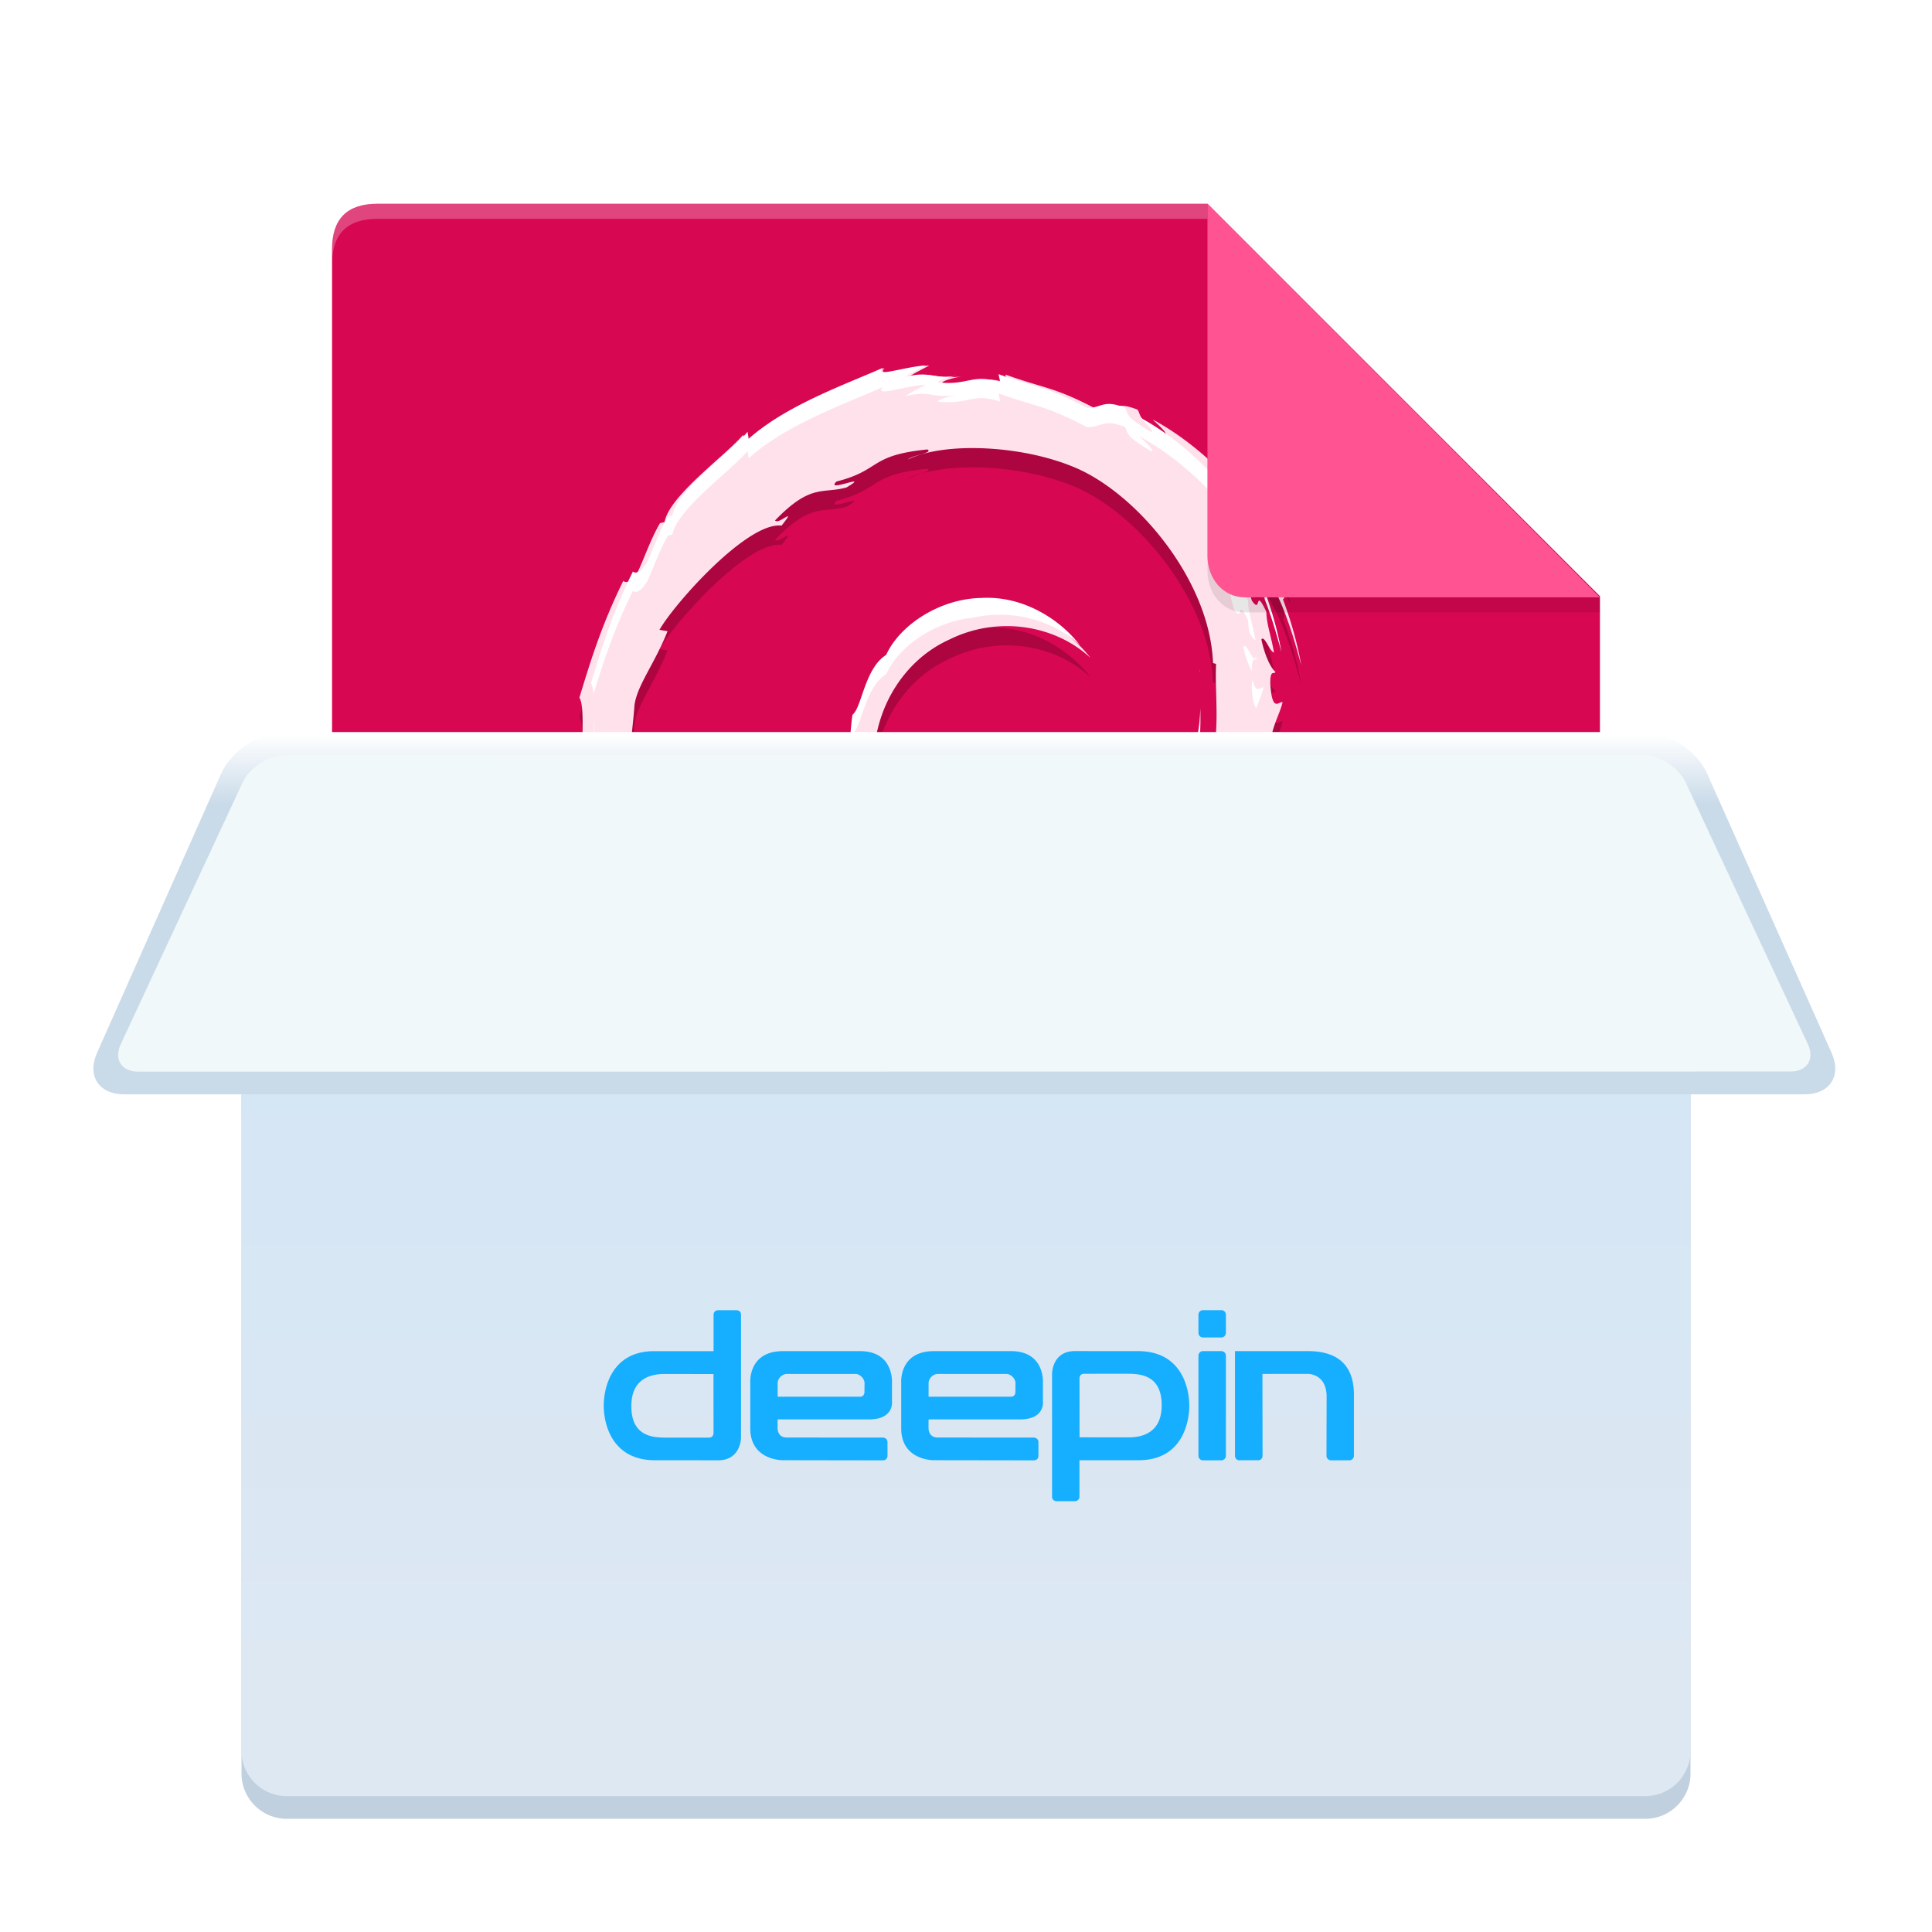 <svg width="256" height="256" version="1.1" viewBox="0 0 256 256" xmlns="http://www.w3.org/2000/svg"><title>软件包安装器-256px</title><defs><linearGradient id="b" x1="108.12" x2="108.12" y1="163.07" y2="268.55" gradientTransform="scale(1.184 .845)" gradientUnits="userSpaceOnUse"><stop stop-color="#D5E6F5" offset="0"/><stop stop-color="#DEE8F2" offset="1"/></linearGradient><linearGradient id="c" x1="58.27" x2="58.27" y1="202.47" y2="222.93" gradientTransform="scale(2.193 .456)" gradientUnits="userSpaceOnUse"><stop stop-color="#fff" offset="0"/><stop stop-color="#C9DAE9" offset="1"/></linearGradient><filter id="a" color-interpolation-filters="sRGB"><feFlood flood-color="#A9A69A" flood-opacity=".498" result="flood"/><feComposite in="flood" in2="SourceGraphic" operator="in" result="composite1"/><feGaussianBlur in="composite1" result="blur" stdDeviation="5"/><feOffset dx="0" dy="5" result="offset"/><feComposite in="SourceGraphic" in2="offset" result="composite2"/></filter></defs><g fill-rule="evenodd" filter="url(#a)"><path d="M206 230H50c-4 0-6-2-6-6V28c0-4 2-6 6-6h110l52 52v150c0 6-6 6-6 6z" fill="#d70751"/><path d="M44 224c0 4 2 6 6 6h156s6 0 6-6v-2c0 6-6 6-6 6H50c-4 0-6-2-6-6z" fill-opacity=".2"/><path d="M44 28c0-4 2-6 6-6h110v2H50c-4 0-6 2-6 6z" fill="#fff" opacity=".25"/><path d="M80.637 195.32c-.049.045-.049 7.164-.15 9.022-.099 1.502-.25 4.73-3.859 4.73-3.709 0-4.61-3.759-4.911-5.393-.35-1.814-.35-3.319-.35-3.98 0-2.124.15-8.052 5.813-8.052 1.705 0 2.657.444 3.408.796l.049 2.877zm-14.534 5.22c0-5.132 1.454-12.031 10.425-12.032 2.055 0 3.259.31 4.21.574 0-5.836 0-6.5-1.353-7.782 3.408-.264 4.963-.751 6.766-1.504-.65 3.45-.65 14.815-.65 21.537 0 6.901.6 10.085 1.402 11.5-.45-.045-.851-.088-1.252-.088-.403-.045-.853-.045-1.404-.045-1.554 0-2.505.088-3.458.133l-.101-3.935c-.851 2.608-2.857 4.112-5.964 4.112-1.102 0-8.621 0-8.621-12.47zm40.713-1.815l-.097 2.608H93.384c0 2.166.1 8.448 7.92 8.448 3.006 0 4.36-.751 5.414-1.328-.303 1.37-.552 2.388-.503 3.98-.902.224-2.558.664-5.964.664-7.669 0-12.229-3.538-12.229-12.515 0-2.121 0-12.118 10.224-12.118 7.418 0 8.57 5.087 8.57 10.262zm-13.531-.443h8.57c.1-3.141-.2-6.944-4.11-6.944-3.557 0-4.41 3.273-4.46 6.944zm15.454 7.165h.001V194.57c0-9.509 0-12.43-1.954-13.136 2.153-.177 4.16-.397 7.416-1.724-.4 4.024-.448 11.896-.448 14.151.75-1.813 2.153-5.35 6.965-5.35 2.405 0 4.661 1.061 6.063 3.138 1.453 2.212 1.654 5.706 1.654 7.297 0 2.61-.501 6.06-1.955 8.625-3.056 5.527-8.72 5.527-10.675 5.527-3.059 0-5.613-.397-7.669-1.105.602-1.414.602-3.27.602-6.544zm14.384-4.82c0-3.449-.752-8.092-4.561-8.092-.45 0-2.806.043-3.857 3.182-.353.975-.803 2.962-.803 6.767 0 3.184 0 5.926.1 7.517.652.132 1.653.267 2.456.267 5.814 0 6.665-5.529 6.665-9.642zm14.948 12.205c-1.004-.132-1.707-.221-3.16-.221-1.601 0-2.707.09-3.858.221.501-.84.701-1.24.851-4.112.202-3.937.251-14.463-.099-16.674-.251-1.682-.701-1.946-1.403-2.388 4.11-.354 5.262-.618 7.166-1.414-.4 1.944-.452 2.92-.452 5.88-.098 15.26-.15 16.896.955 18.709zm2.265-7.075c0-5.928 4.21-8.092 10.577-8.093 1.354 0 2.157.088 3.11.13 0-3.447 0-5.88-4.162-5.88-2.605 0-5.161.796-7.118 2.3-.45-1.904-.95-2.742-1.553-3.716 1.454-.663 4.36-1.99 9.32-1.99 7.52 0 8.523 3.316 8.523 6.678l-.05 9.022c0 2.344 0 4.025.099 5.705.152 1.724.452 2.168 1.003 2.92-.85-.046-1.653-.133-2.505-.133-1.504 0-2.406.087-3.308.132-.15-1.549-.202-2.742-.15-4.688-.954 1.858-2.506 4.866-7.118 4.866-.402 0-1.655 0-2.908-.487-2.808-1.195-3.76-3.98-3.76-6.767zm13.785-5.441h-2.659c-1.902 0-6.113.312-6.113 4.468 0 2.167.649 4.377 3.659 4.377 1.303 0 3.057-.575 4.11-2.565.853-1.548.903-3.494 1.003-6.28zm28.869 8.139c.05 1.504.05 3.096.752 4.378-1.105-.087-1.756-.221-3.809-.221-1.204 0-1.855.09-2.808.221.2-.574.302-.796.402-1.549.15-1.015.25-4.421.25-5.616v-4.776c0-2.079 0-5.087-.152-6.147-.1-.751-.348-2.785-3.258-2.785-2.857 0-3.808 1.856-4.16 3.36-.4 1.547-.4 3.229-.4 9.773.05 5.662.05 6.19.55 7.74a31.375 31.375 0 0 0-3.407-.176c-1.204 0-2.005.043-3.006.175.35-.708.552-1.062.651-3.538.102-2.432.302-14.374-.152-17.203-.249-1.726-.752-2.123-1.301-2.565 4.06-.178 5.362-.753 6.616-1.326v4.686c.6-1.372 1.853-4.423 6.867-4.423 6.266 0 6.314 4.025 6.365 6.677zm-44.496-26.47l-4.151 3.66-4.15-3.66 4.15-3.661zm22.812-85.05l-.999 2.116c1.478-4.465.627-9.328.834-13.532l-.41-.11c-.362-10.575-9.507-21.814-17.64-25.62-7.015-3.237-17.81-3.794-22.797-1.353.686-.608 3.421-.863 2.597-1.33-7.809.774-6.063 2.722-12.05 4.25-1.642 1.586 4.791-1.271 1.33.783-3.211.887-4.707-.558-9.466 4.365.424.684 3.021-2.026.855.695-4.473-.554-14.126 10.232-16.177 13.806l1.072.183c-1.76 4.41-4.076 7.223-4.388 9.864-.456 6.495-2.725 18.34.424 21.979l-.306 3.038c.431.863.76 1.74 1.295 2.551l-.699.056c3.312 10.452 3.558.195 7.934 11.05-.636-.214-1.276-.448-2.2-1.695-.112.952 1.346 3.81 3.076 6.04l-.732.836c.964 1.754 1.853 2.138 2.522 2.747-3.6-1.965 3.34 6.477 3.966 7.552l.554-.986c-.082 1.419 1.015 3.25 3.071 5.784l1.713-.068c.704 1.398 3.284 3.913 4.849 4.033l-1.041 1.358c3.928 1.243 1.908 1.648 6.735 3.357l-.975-1.722c2.463 2.137 3.223 4.005 6.698 5.643 4.818 1.68 5.457 1.013 10.4 2.428-4.19-.117-9.117-.074-12.43-1.262-22.607-6.122-43.29-32.642-41.778-59.959-.347-5.53.55-12.44-.37-13.817 1.291-4.21 2.79-9.34 5.801-15.445-.218-.41.496 1.196 2.027-1.415.928-2.038 1.687-4.284 2.856-6.266l.602-.14c.602-3.5 8.164-8.866 10.414-11.567l.154 1.032c4.91-4.605 13.661-7.69 18.587-9.89-1.294 1.433 2.899-.141 5.919-.325-.953.532-1.9.948-2.791 1.575 3.624-.866 3.451.355 7.156-.135-1.3.188-2.879.705-2.628.9 4.14.48 4.773-1.279 8.603-.002l-.242-1.133c5.323 1.92 6.437 1.594 12.221 4.663 2.028.1 2.233-1.251 5.298-.003.54.947-.123 1.124 3.646 3.364.417-.167-.752-1.23-1.676-2.078 7.573 4.048 15.802 12.677 18.313 21.912-2.353-4.332-.242 2.21-1.052 1.868 1.05 2.826 1.907 5.747 2.44 8.762-.699-2.472-2.214-8.442-4.87-12.291-.218 2.483-3.428-1.717-1.673 3.753 1.335 1.939.27-1.965 1.919 1.479.026 1.637.65 3.263 1.013 5.394-.564-.091-1.26-2.357-1.67-1.726.57 2.682 1.51 4.081 1.867 4.287-.182.45-.658-.419-.692 1.406.221 4.199 1.177 2.428 1.632 2.627-.46 2.068-2.31 4.498-1.395 8.055-.262-1.078-.776-2.162-1.163-3.183-.36 3.037.672 3.629-.73 7.308 1.01-3.316.901-6.31-.052-4.87.423 4.716-3.733 8.335-3.28 11.319l-1.208-1.663c-3.27 4.74-.077 2.61-2.3 6.202.816-1.41-.428-.581.634-2.18-.706.04-3.147 3.002-5.384 4.744-8.784 7.04-19.27 7.962-29.423 4.17-.395.324 1.811 2.054 3.44 2.89 3.867 1.43 8.24 1.487 11.684 1.36-7.442 3.112-21.647-3.16-26.294-11.48 1.05.228 4.651 5.85 7.35 6.76-1.595-1.276-2.828-2.9-3.971-4.572 2.154 2.474 4.77 4.495 7.63 5.833-.181-.694.79-.834-.562-1.746-8.607-6.596-13.694-12.2-11.927-25.179 1.311-.992 1.662-6.405 4.673-8.3 1.835-4.056 7.335-7.791 13.214-7.887 5.998-.327 11.063 3.206 13.605 6.538-4.629-4.32-12.21-5.631-18.675-2.432-6.611 2.977-10.531 10.257-9.96 17.505.245-.36.465-.136.582-1.03-.203 14.09 15.185 24.418 26.26 19.205l.13.294c4.494-1.228 3.914-2.238 6.851-4.254-.228.472-1.978 1.68-.935 1.703 1.429-.38 5.888-4.531 8.085-6.482 1.006-2.171-.539-1.174.867-3.905l1.72-.855c.955-2.76 2.012-4.321 1.893-7.534z" fill="#ac0540"/><path d="M80.637 192.77c-.049.045-.049 7.164-.15 9.022-.099 1.502-.25 4.73-3.859 4.73-3.709 0-4.61-3.758-4.911-5.393-.35-1.814-.35-3.319-.35-3.98 0-2.124.15-8.052 5.813-8.052 1.705 0 2.657.444 3.408.796l.049 2.877zm-14.534 5.22c0-5.132 1.454-12.031 10.425-12.032 2.055 0 3.259.31 4.21.574 0-5.836 0-6.5-1.353-7.782 3.408-.264 4.963-.751 6.766-1.504-.65 3.45-.65 14.815-.65 21.537 0 6.901.6 10.085 1.402 11.5-.45-.045-.851-.088-1.252-.088-.403-.045-.853-.045-1.404-.045-1.554 0-2.505.088-3.458.133l-.101-3.935c-.851 2.608-2.857 4.112-5.964 4.112-1.102 0-8.621 0-8.621-12.47zm40.713-1.815l-.097 2.608H93.384c0 2.166.1 8.448 7.92 8.448 3.006 0 4.36-.751 5.414-1.328-.303 1.37-.552 2.388-.503 3.98-.902.224-2.558.664-5.964.664-7.669 0-12.229-3.538-12.229-12.515 0-2.121 0-12.118 10.224-12.118 7.418 0 8.57 5.086 8.57 10.262zm-13.531-.443h8.57c.1-3.141-.2-6.944-4.11-6.944-3.557 0-4.41 3.273-4.46 6.944zm15.454 7.165h.001V192.02c0-9.509 0-12.43-1.954-13.136 2.153-.177 4.16-.397 7.416-1.724-.4 4.024-.448 11.897-.448 14.152.75-1.814 2.153-5.352 6.965-5.352 2.405 0 4.661 1.062 6.063 3.14 1.453 2.212 1.654 5.705 1.654 7.297 0 2.609-.501 6.059-1.955 8.624-3.056 5.527-8.72 5.527-10.675 5.527-3.059 0-5.613-.397-7.669-1.105.602-1.414.602-3.27.602-6.544zm14.384-4.82c0-3.449-.752-8.092-4.561-8.092-.45 0-2.806.043-3.857 3.182-.353.975-.803 2.962-.803 6.767 0 3.184 0 5.926.1 7.518.652.131 1.653.266 2.456.266 5.814 0 6.665-5.529 6.665-9.642zm14.948 12.205c-1.004-.132-1.707-.221-3.16-.221-1.601 0-2.707.09-3.858.221.501-.84.701-1.24.851-4.112.202-3.937.251-14.463-.099-16.674-.251-1.682-.701-1.946-1.403-2.388 4.11-.354 5.262-.618 7.166-1.414-.4 1.944-.452 2.92-.452 5.88-.098 15.26-.15 16.896.955 18.709zm2.265-7.075c0-5.928 4.21-8.092 10.577-8.093 1.354 0 2.157.088 3.11.13 0-3.447 0-5.88-4.162-5.88-2.605 0-5.161.796-7.118 2.3-.45-1.904-.95-2.742-1.553-3.716 1.454-.663 4.36-1.99 9.32-1.99 7.52 0 8.523 3.316 8.523 6.678l-.05 9.022c0 2.344 0 4.025.099 5.705.152 1.724.452 2.168 1.003 2.92-.85-.046-1.653-.133-2.505-.133-1.504 0-2.406.087-3.308.132-.15-1.549-.202-2.742-.15-4.688-.954 1.858-2.506 4.866-7.118 4.866-.402 0-1.655 0-2.908-.487-2.808-1.195-3.76-3.98-3.76-6.767zm13.785-5.441h-2.659c-1.902 0-6.113.312-6.113 4.468 0 2.167.649 4.377 3.659 4.377 1.303 0 3.057-.575 4.11-2.565.853-1.548.903-3.494 1.003-6.28zm28.869 8.139c.05 1.504.05 3.096.752 4.378-1.105-.087-1.756-.221-3.809-.221-1.204 0-1.855.09-2.808.221.2-.574.302-.796.402-1.549.15-1.015.25-4.421.25-5.616v-4.776c0-2.079 0-5.087-.152-6.147-.1-.751-.348-2.785-3.258-2.785-2.857 0-3.808 1.856-4.16 3.36-.4 1.547-.4 3.229-.4 9.773.05 5.662.05 6.19.55 7.74a31.375 31.375 0 0 0-3.407-.176c-1.204 0-2.005.043-3.006.175.35-.708.552-1.062.651-3.538.102-2.432.302-14.374-.152-17.203-.249-1.726-.752-2.123-1.301-2.565 4.06-.178 5.362-.753 6.616-1.326v4.687c.6-1.373 1.853-4.424 6.867-4.424 6.266 0 6.314 4.025 6.365 6.677zm-44.496-26.47l-4.151 3.66-4.15-3.66 4.15-3.661zm22.812-85.05l-.999 2.116c1.478-4.465.627-9.327.834-13.532l-.41-.11c-.362-10.575-9.507-21.814-17.64-25.62-7.015-3.237-17.81-3.794-22.797-1.353.686-.608 3.421-.863 2.597-1.33-7.809.774-6.063 2.722-12.05 4.25-1.642 1.586 4.791-1.271 1.33.783-3.211.887-4.707-.558-9.466 4.366.424.683 3.021-2.027.855.694-4.473-.554-14.126 10.232-16.177 13.806l1.072.183c-1.76 4.41-4.076 7.223-4.388 9.864-.456 6.495-2.725 18.34.424 21.979l-.306 3.038c.431.863.76 1.74 1.295 2.551l-.699.056c3.312 10.452 3.558.195 7.934 11.05-.636-.214-1.276-.448-2.2-1.695-.112.952 1.346 3.81 3.076 6.04l-.732.836c.964 1.754 1.853 2.138 2.522 2.747-3.6-1.965 3.34 6.477 3.966 7.552l.554-.986c-.082 1.419 1.015 3.25 3.071 5.784l1.713-.068c.704 1.398 3.284 3.913 4.849 4.033l-1.041 1.358c3.928 1.243 1.908 1.648 6.735 3.357l-.975-1.722c2.463 2.137 3.223 4.005 6.698 5.643 4.818 1.68 5.457 1.013 10.4 2.428-4.19-.117-9.117-.074-12.43-1.262-22.607-6.121-43.29-32.642-41.778-59.959-.347-5.53.55-12.44-.37-13.817 1.291-4.21 2.79-9.34 5.801-15.445-.218-.41.496 1.196 2.027-1.414.928-2.039 1.687-4.285 2.856-6.267l.602-.14c.602-3.5 8.164-8.866 10.414-11.567l.154 1.032c4.91-4.605 13.661-7.69 18.587-9.89-1.294 1.433 2.899-.141 5.919-.325-.953.532-1.9.949-2.791 1.575 3.624-.866 3.451.355 7.156-.135-1.3.188-2.879.705-2.628.9 4.14.48 4.773-1.278 8.603-.002l-.242-1.133c5.323 1.92 6.437 1.594 12.221 4.663 2.028.1 2.233-1.251 5.298-.003.54.947-.123 1.124 3.646 3.365.417-.168-.752-1.232-1.676-2.079 7.573 4.048 15.802 12.677 18.313 21.912-2.353-4.332-.242 2.21-1.052 1.868 1.05 2.826 1.907 5.747 2.44 8.762-.699-2.472-2.214-8.442-4.87-12.291-.218 2.483-3.428-1.717-1.673 3.753 1.335 1.939.27-1.965 1.919 1.479.026 1.637.65 3.263 1.013 5.394-.564-.091-1.26-2.357-1.67-1.726.57 2.682 1.51 4.081 1.867 4.287-.182.45-.658-.419-.692 1.406.221 4.199 1.177 2.428 1.632 2.627-.46 2.068-2.31 4.498-1.395 8.055-.262-1.078-.776-2.162-1.163-3.183-.36 3.037.672 3.629-.73 7.308 1.01-3.316.901-6.31-.052-4.87.423 4.716-3.733 8.335-3.28 11.319l-1.208-1.662c-3.27 4.738-.077 2.61-2.3 6.201.816-1.41-.428-.58.634-2.18-.706.04-3.147 3.002-5.384 4.744-8.784 7.04-19.27 7.962-29.423 4.171-.395.323 1.811 2.053 3.44 2.89 3.867 1.429 8.24 1.486 11.684 1.358-7.442 3.113-21.647-3.159-26.294-11.48 1.05.229 4.651 5.85 7.35 6.762-1.595-1.277-2.828-2.902-3.971-4.573 2.154 2.474 4.77 4.496 7.63 5.833-.181-.694.79-.834-.562-1.746-8.607-6.596-13.694-12.2-11.927-25.179 1.311-.992 1.662-6.405 4.673-8.3 1.835-4.056 7.336-7.791 13.214-7.887 5.998-.327 11.063 3.206 13.605 6.538-4.629-4.32-12.21-5.631-18.675-2.432-6.611 2.977-10.531 10.257-9.96 17.505.245-.36.465-.136.582-1.03-.203 14.09 15.185 24.418 26.26 19.205l.13.294c4.494-1.228 3.914-2.238 6.851-4.254-.228.472-1.978 1.68-.934 1.703 1.428-.38 5.887-4.531 8.084-6.482 1.007-2.171-.539-1.174.867-3.905l1.72-.855c.955-2.76 2.012-4.321 1.893-7.534z" fill="#ffe1ec"/><g fill="#fff"><path d="M158.99 92.538l-.78 1.653c.577-1.744.782-3.55.837-5.352.027 1.223.031 2.463-.057 3.699zm.003-8.388l-.007-.356.022.006c-.006.116-.01.233-.015.35zm-74.852 17.645c.097 2.491.522 4.584 1.547 5.768l-.228 2.262c-1.166-1.652-1.429-4.66-1.319-8.03zm1.467 9.116c.318.68.605 1.36 1.026 2l-.669.053c3.169 9.998 3.404.186 7.59 10.569-.608-.205-1.221-.429-2.105-1.622a.587.587 0 0 0-.003.028c-2.292-3.083-2.953 1.559-5.482-6.422l.67-.054c-.513-.777-.827-1.615-1.24-2.44zm7.572 15.04c.372.591.784 1.184 1.213 1.737l-.7.8c.921 1.678 1.772 2.046 2.412 2.628-3.444-1.88 3.195 6.195 3.794 7.224l.53-.943c-.078 1.357.97 3.108 2.937 5.532l1.638-.064c.675 1.336 3.142 3.743 4.64 3.857l-.997 1.299c3.757 1.189 1.825 1.577 6.442 3.211l-.932-1.647c2.356 2.044 3.083 3.831 6.407 5.398 4.609 1.606 5.22.97 9.948 2.323-4.009-.112-8.721-.072-11.89-1.207-.215-.059-.43-.119-.644-.18-1.392-1.152-2.24-2.409-3.821-3.78l.932 1.646c-4.617-1.634-2.685-2.022-6.442-3.211l.996-1.299c-1.497-.114-3.964-2.52-4.639-3.857l-1.638.065c-1.966-2.425-3.015-4.176-2.938-5.533l-.529.944c-.6-1.03-7.238-9.105-3.794-7.225-.64-.582-1.49-.95-2.413-2.628l.7-.8c-1.654-2.133-3.05-4.866-2.942-5.777.703.95 1.235 1.286 1.73 1.486zM78.6 102.73a49.551 49.551 0 0 1 .002-2.64c.013.407.031.81.056 1.207-.026.478-.046.955-.058 1.432zm-.011-5.709c-.047-2.32.062-4.751.108-6.794.068 1.734-.067 4.22-.108 6.794zm.063-10.076c-.06-.657-.167-1.148-.348-1.418 1.235-4.027 2.669-8.934 5.55-14.774-.209-.392.474 1.143 1.938-1.353.888-1.95 1.614-4.098 2.732-5.995l.576-.133c.576-3.35 7.81-8.481 9.962-11.064l.147.987c4.697-4.405 13.067-7.357 17.78-9.46-1.237 1.37 2.773-.135 5.661-.311-.91.509-1.816.907-2.67 1.506 3.468-.828 3.303.34 6.846-.129-1.244.18-2.754.675-2.513.862 3.96.457 4.565-1.224 8.229-.003l-.231-1.084c5.09 1.837 6.157 1.525 11.69 4.46 1.94.096 2.135-1.196 5.067-.002.516.906-.117 1.075 3.487 3.218.4-.16-.718-1.178-1.602-1.988 7.243 3.872 15.115 12.126 17.518 20.96-1.139-2.095-1.185-1.531-1.053-.503-3.175-7.64-10.066-14.482-16.465-17.903.884.81 2.002 1.827 1.603 1.988-3.605-2.144-2.971-2.313-3.488-3.218-2.931-1.195-3.127.098-5.067.002-5.533-2.935-6.598-2.624-11.69-4.46l.232 1.083c-3.665-1.22-4.27.46-8.23.003-.24-.187 1.27-.682 2.514-.861-3.544.468-3.379-.7-6.846.128.854-.599 1.76-.997 2.67-1.506-2.888.176-6.899 1.682-5.661.31-4.712 2.104-13.083 5.056-17.78 9.461l-.148-.987c-2.152 2.583-9.385 7.715-9.961 11.064l-.576.134c-1.118 1.896-1.845 4.044-2.732 5.994-1.464 2.497-2.147.962-1.939 1.353-2.615 5.303-4.038 9.836-5.202 13.64zm88.995-14.476c.022.375-.015.613-.182.542 1.003 2.703 1.824 5.497 2.332 8.38-.413-1.465-1.127-4.214-2.214-6.97-.147-1.089-.433-2.48.064-1.952zm-4.206.44c.03.102.064.207.099.315 1.277 1.855.258-1.88 1.835 1.415.025 1.565.622 3.121.97 5.16-.243-.04-.51-.497-.767-.936a9.22 9.22 0 0 1-.203-1.671c-1.577-3.294-.558.44-1.835-1.414-.743-2.315-.556-2.82-.099-2.868zm2.842 9.102c.1.121.184.2.25.238-.175.43-.63-.401-.662 1.344.007.135.015.263.024.385-.381-.676-.826-1.763-1.148-3.277.393-.604 1.058 1.563 1.597 1.651l-.06-.341zm-.262 3.1c.341 2.006 1.045.835 1.41.995-.182.82-.592 1.7-.948 2.69-.275-.18-.516-.827-.612-2.65.01-.59.07-.885.15-1.035zm-.052 8.108c.034.194.077.391.128.592-.04-.17-.089-.34-.142-.51l.014-.082zm-.996.2c.047.638.082 1.246-.037 2.028a13.928 13.928 0 0 1-.028-.64c.054-.49.07-.919.052-1.256.003-.044.008-.088.013-.132zm-.072 2.236c-.104.579-.292 1.255-.615 2.102.25-.817.427-1.613.538-2.321a.91.91 0 0 1 .078.219zm-27.269 23.677c-2.71.516-6.002.089-9.288-1.018 3.107.826 6.224 1.18 9.288 1.018zm-12.62-2.376c-.082-.16-.27-.352-.648-.608-2.003-1.535-3.808-3.015-5.367-4.554.716.9 1.5 1.74 2.404 2.465-2.58-.87-6.026-6.248-7.03-6.467 2.08 3.723 6.159 7.017 10.64 9.164zM112.65 95.57c-.084-1.768.012-3.707.305-5.857 1.254-.949 1.59-6.127 4.47-7.94 1.755-3.88 7.017-7.453 12.64-7.544 5.737-.313 10.582 3.066 13.014 6.254-3.564-3.327-8.958-4.788-14.153-3.635-5.183.512-9.866 3.862-11.501 7.479-2.88 1.812-3.216 6.99-4.47 7.939a36.375 36.375 0 0 0-.305 3.304zm3.033-.736l.005.067c.235-.343.444-.13.556-.984-.193 13.477 14.525 23.356 25.12 18.37l.125.28c4.298-1.173 3.743-2.14 6.553-4.068-.219.451-1.893 1.607-.894 1.63 1.366-.365 5.632-4.335 7.733-6.201.963-2.077-.515-1.123.829-3.736l1.645-.818c.502-1.45 1.034-2.555 1.392-3.766l.419-.887c.114 3.073-.897 4.566-1.811 7.206l-1.645.818c-1.344 2.613.134 1.659-.83 3.736-2.1 1.866-6.366 5.837-7.732 6.2-.999-.021.675-1.177.894-1.629-2.81 1.928-2.255 2.895-6.553 4.069l-.125-.281c-10.595 4.986-25.313-4.893-25.12-18.37-.112.854-.321.64-.556.984-.069-.875-.07-1.751-.005-2.62zM73.169 190.52c-.029.475-.032.896-.032 1.222 0 .633 0 2.072.335 3.807.287 1.564 1.15 5.16 4.698 5.16 3.452 0 3.597-3.089 3.692-4.526.096-1.777.096-8.587.143-8.63l-.027-1.577c-.025 1.957-.042 6.29-.116 7.654-.095 1.437-.24 4.525-3.692 4.525-3.548 0-4.41-3.596-4.698-5.16a18.526 18.526 0 0 1-.303-2.475zM82.094 180.31c-.908-.252-2.059-.548-4.02-.548-8.581.001-9.971 6.601-9.971 11.51 0 .457.01.897.03 1.32.245-4.71 2.061-10.276 9.942-10.277 1.965 0 3.117.297 4.026.55 0-1 0-1.841-.007-2.555zm-.106-4.998c-.143-1.264-.462-1.763-1.18-2.444 3.26-.253 4.747-.718 6.472-1.439-.12.638-.218 1.559-.296 2.675-1.386.562-2.691.957-4.996 1.208zm4.67 17.118c.023 6.325.59 9.275 1.341 10.6-.289-.028-.556-.056-.816-.072-.324-1.802-.526-4.465-.526-8.375v-2.153zM94.318 189.11c-.14.797-.202 1.663-.215 2.553h8.198c.026-.833.023-1.714-.074-2.553z"/><path d="M107.01 190.59l.04-1.052c0-4.95-1.103-9.816-8.198-9.816-9.78 0-9.78 9.563-9.78 11.592 0 .42.01.828.031 1.223.18-3.305 1.408-10.26 9.749-10.26 6.374 0 7.911 3.927 8.158 8.314zm-12.607 3.995c.475 2.5 2.063 5.529 7.374 5.529 2.876 0 4.17-.719 5.18-1.27-.222 1-.413 1.804-.47 2.805-.956.496-2.259 1.018-4.71 1.018-7.48 0-7.576-6.01-7.576-8.082zM113.83 194.04l-.001.367c0 3.045 0 5.668.096 7.191.623.126 1.581.255 2.349.255 5.561 0 6.375-5.289 6.375-9.223 0-.393-.01-.803-.034-1.22-.2 3.696-1.389 7.89-6.341 7.89-.768 0-1.726-.129-2.349-.255-.072-1.143-.09-2.907-.094-5.005zM108.89 192.04v3.926h-.001c0 3.132 0 4.907-.575 6.26.162.056.328.11.498.162.077-1.017.077-2.265.077-3.869h.001zm-.342-16.641c-.26-1.423-.719-2.112-1.528-2.404 2.06-.17 3.98-.38 7.095-1.65a58.84 58.84 0 0 0-.19 2.63c-2.243.898-3.86 1.24-5.377 1.424zm5.152 9.449c.721-1.744 2.076-5.084 6.649-5.084 2.3 0 4.458 1.016 5.8 3.002 1.389 2.117 1.581 5.458 1.581 6.98 0 .41-.013.84-.04 1.286-.107-1.695-.465-4.072-1.542-5.713-1.34-1.986-3.5-3.002-5.8-3.002-4.602 0-5.944 3.384-6.662 5.119 0-.557.003-1.471.014-2.588zM136.16 202.93c.254.029.508.062.786.099-.734-1.205-.934-2.328-.957-7.793-.012 3.985.021 6.248.171 7.694zm-5.199.022c-.244.023-.485.049-.728.077.48-.805.67-1.186.815-3.934.079-1.549.133-4.164.147-6.853.019 3.474-.043 7.365-.147 9.406-.027.51-.055.939-.087 1.304zm.012-19.663a7.205 7.205 0 0 0-.02-.144c-.24-1.608-.671-1.861-1.343-2.284 3.931-.339 5.034-.592 6.855-1.353-.21 1.026-.32 1.77-.377 2.707-1.394.556-2.488.811-5.115 1.074zM144.03 196.76c-.08.337-.123.709-.123 1.12 0 2.073.621 4.187 3.5 4.187 1.247 0 2.924-.55 3.931-2.454.817-1.48.865-3.341.96-6.007h-.12c-.106 1.386-.313 2.5-.84 3.454-1.006 1.904-2.684 2.454-3.93 2.454-2.207 0-3.087-1.241-3.378-2.754zM152.11 188.64c-.872-.042-1.63-.12-2.882-.12-6.09 0-10.118 2.07-10.118 7.74 0 .428.024.857.074 1.278.574-4.708 4.433-6.465 10.044-6.466 1.296 0 2.064.084 2.975.126 0-.943 0-1.806-.093-2.558zm-11.123-4.886c-.318-.879-.666-1.454-1.06-2.09 1.392-.634 4.172-1.903 8.917-1.903 7.191 0 8.152 3.172 8.152 6.388l-.012 1.984c-.124-3.011-1.374-5.82-8.14-5.82-3.754 0-6.278.795-7.857 1.441zm15.963 13.014a63.81 63.81 0 0 0 .092 3.468c.146 1.65.432 2.074.96 2.792-.32-.017-.632-.04-.943-.062a11.683 11.683 0 0 1-.017-.177c-.095-1.607-.095-3.214-.095-5.457zM179.98 202.97c-.039-.524-.05-1.055-.068-1.576v-12.736c-.048-2.537-.095-6.386-6.089-6.386-4.795 0-5.994 2.918-6.568 4.23v-4.482c-1.06.485-2.157.971-5.08 1.195l-.004-.026c-.238-1.651-.72-2.031-1.245-2.454 3.884-.17 5.13-.72 6.33-1.268v4.483c.574-1.313 1.772-4.232 6.567-4.232 5.994 0 6.04 3.85 6.09 6.387v12.736c.048 1.439.048 2.962.718 4.189a31.732 31.732 0 0 1-.651-.06zm-5.192-.006c-.156.02-.316.043-.486.066.19-.55.29-.761.384-1.482.144-.971.24-4.23.24-5.372v-1.008 3.56c0 .848-.053 2.857-.138 4.236zm-7.484-7.207c.046 5.293.05 5.802.525 7.272-.143-.015-.29-.03-.446-.044-.048-.983-.06-2.417-.08-4.806l.001-2.422zm-5.025 7.203c-.19.02-.383.042-.585.07.335-.678.528-1.017.623-3.385.045-1.066.109-4.04.124-7.21.02 3.997-.067 8.412-.124 9.763-.011.281-.024.534-.038.762zM130.855 174.8l2.522-2.23 2.523 2.23 1.448-1.28-3.971-3.5-3.969 3.5z"/></g><path d="M164.95 76.149c-2.944 0-4.955-2.539-4.955-5.483V24l52 50v2.15z" opacity=".096"/><path d="M164.95 74.149c-2.944 0-4.955-2.539-4.955-5.483V22l52 52.15z" fill="#ff5491"/><path d="M32 101.34a5.34 5.34 0 0 1 5.336-5.338h181.33A5.334 5.334 0 0 1 224 101.34v128.67a5.993 5.993 0 0 1-6.01 5.993H38.011c-3.319 0-6.01-2.687-6.01-5.993z" fill="#c0d0df"/><path d="M32 101.33a5.335 5.335 0 0 1 5.336-5.329h181.33A5.327 5.327 0 0 1 224 101.33V227a5.995 5.995 0 0 1-6.01 5.997H38.011c-3.319 0-6.01-2.69-6.01-5.997z" fill="url(#b)"/><g fill="#16aefe"><path d="M113.96 180.07h-10.919l.002-1.799c0-.612.585-1.213 1.22-1.215.588-.002 8.5 0 9.11 0 .548 0 1.186.613 1.183 1.206-.002.47-.01.758-.01 1.206 0 0 0 .602-.586.602m3.01 8.433c.625 0 .629-.557.629-.613l-.004-1.79c0-.603-.615-.612-.615-.612l-12.737-.01c-1.221 0-1.203-1.176-1.203-1.176-.015-.076.001-1.226 0-1.226h12.126c3.367 0 3.026-2.412 3.026-2.412v-2.39s.328-4.242-4.233-4.242h-10.216c-4.642 0-4.328 4.186-4.328 4.186l.002 6.059c0 4.225 4.248 4.206 4.248 4.206zM94.545 184.9s.01.588-.606.588c-.66 0-3.887.008-5.87.002-1.982-.006-4.413-.44-4.414-4.175-.002-3.736 2.7-4.254 4.386-4.254s6.5.007 6.5.007l.004 7.832m3.033-16.294h-2.416s-.607 0-.607.623l-.003 4.804h-7.849c-5.704-.002-6.708 4.912-6.703 7.244.006 2.33 1.026 7.216 6.793 7.211 5.768-.005 5.93.007 8.37.007 3.024 0 3.028-2.997 3.028-2.997v-16.29c0-.602-.613-.602-.613-.602M161.83 172.22h-2.424a.605.605 0 0 1-.606-.603v-2.412c0-.332.271-.603.606-.603h2.424c.335 0 .606.27.606.603v2.412a.605.605 0 0 1-.606.603M161.83 188.5h-2.424a.605.605 0 0 1-.606-.603v-13.264c0-.333.271-.603.606-.603h2.424c.335 0 .606.27.606.603v13.264a.605.605 0 0 1-.606.603M173.34 174.03c-4.452-.006-9.697-.001-9.697-.001v13.855c0 .273.176.676.725.607l2.117-.007c.836.118.811-.61.811-.61l-.018-10.823s4.435-.004 6.057-.004c.101 0 2.448.045 2.448 3.009l-.018 7.84c0 .332.271.603.607.603l2.423-.002c.335 0 .606-.27.606-.603v-8.112c0-3.342-1.609-5.745-6.061-5.751M143.04 177.62s-.01-.588.606-.588c.66 0 3.887-.008 5.87-.002 1.982.006 4.413.44 4.414 4.175.001 3.736-2.7 4.254-4.386 4.254s-6.5-.007-6.5-.007l-.004-7.832m-3.029 16.294h2.414s.606 0 .606-.623l.002-4.804h7.85c5.703.002 6.707-4.912 6.702-7.244-.006-2.33-1.025-7.216-6.793-7.211-5.768.005-5.924-.007-8.366-.007-3.024 0-3.023 2.997-3.023 2.997v16.29c0 .602.608.602.608.602M133.96 180.07h-10.919l.002-1.799c0-.612.585-1.213 1.22-1.215.588-.002 8.5 0 9.11 0 .548 0 1.186.613 1.183 1.206-.002.47-.01.758-.01 1.206 0 0 0 .602-.586.602m3.01 8.433c.626 0 .63-.557.63-.613-.002-.21-.005-1.579-.005-1.79 0-.603-.615-.612-.615-.612l-12.737-.01c-1.22 0-1.202-1.176-1.202-1.176-.016-.076 0-1.226 0-1.226h12.126c3.367 0 3.025-2.412 3.025-2.412v-2.39s.329-4.242-4.232-4.242h-10.216c-4.643 0-4.328 4.186-4.328 4.186v6.059c0 4.225 4.25 4.206 4.25 4.206z"/></g><path d="M242.7 134.52c1.35 3.028-.233 5.483-3.565 5.483H16.425c-3.318 0-4.921-2.446-3.572-5.483l16.46-37.034c1.346-3.028 5.115-5.483 8.447-5.483h179.98c3.32 0 7.1 2.447 8.454 5.483z" fill="url(#c)"/><path d="M217.64 95.017c2.214 0 4.766 1.619 5.706 3.632l16.203 34.702c.936 2.007-.098 3.633-2.303 3.633l-218.94.014c-2.209 0-3.245-1.619-2.308-3.632L32.154 98.67c.934-2.006 3.49-3.632 5.7-3.632z" fill="#f0f8fa"/></g></svg>